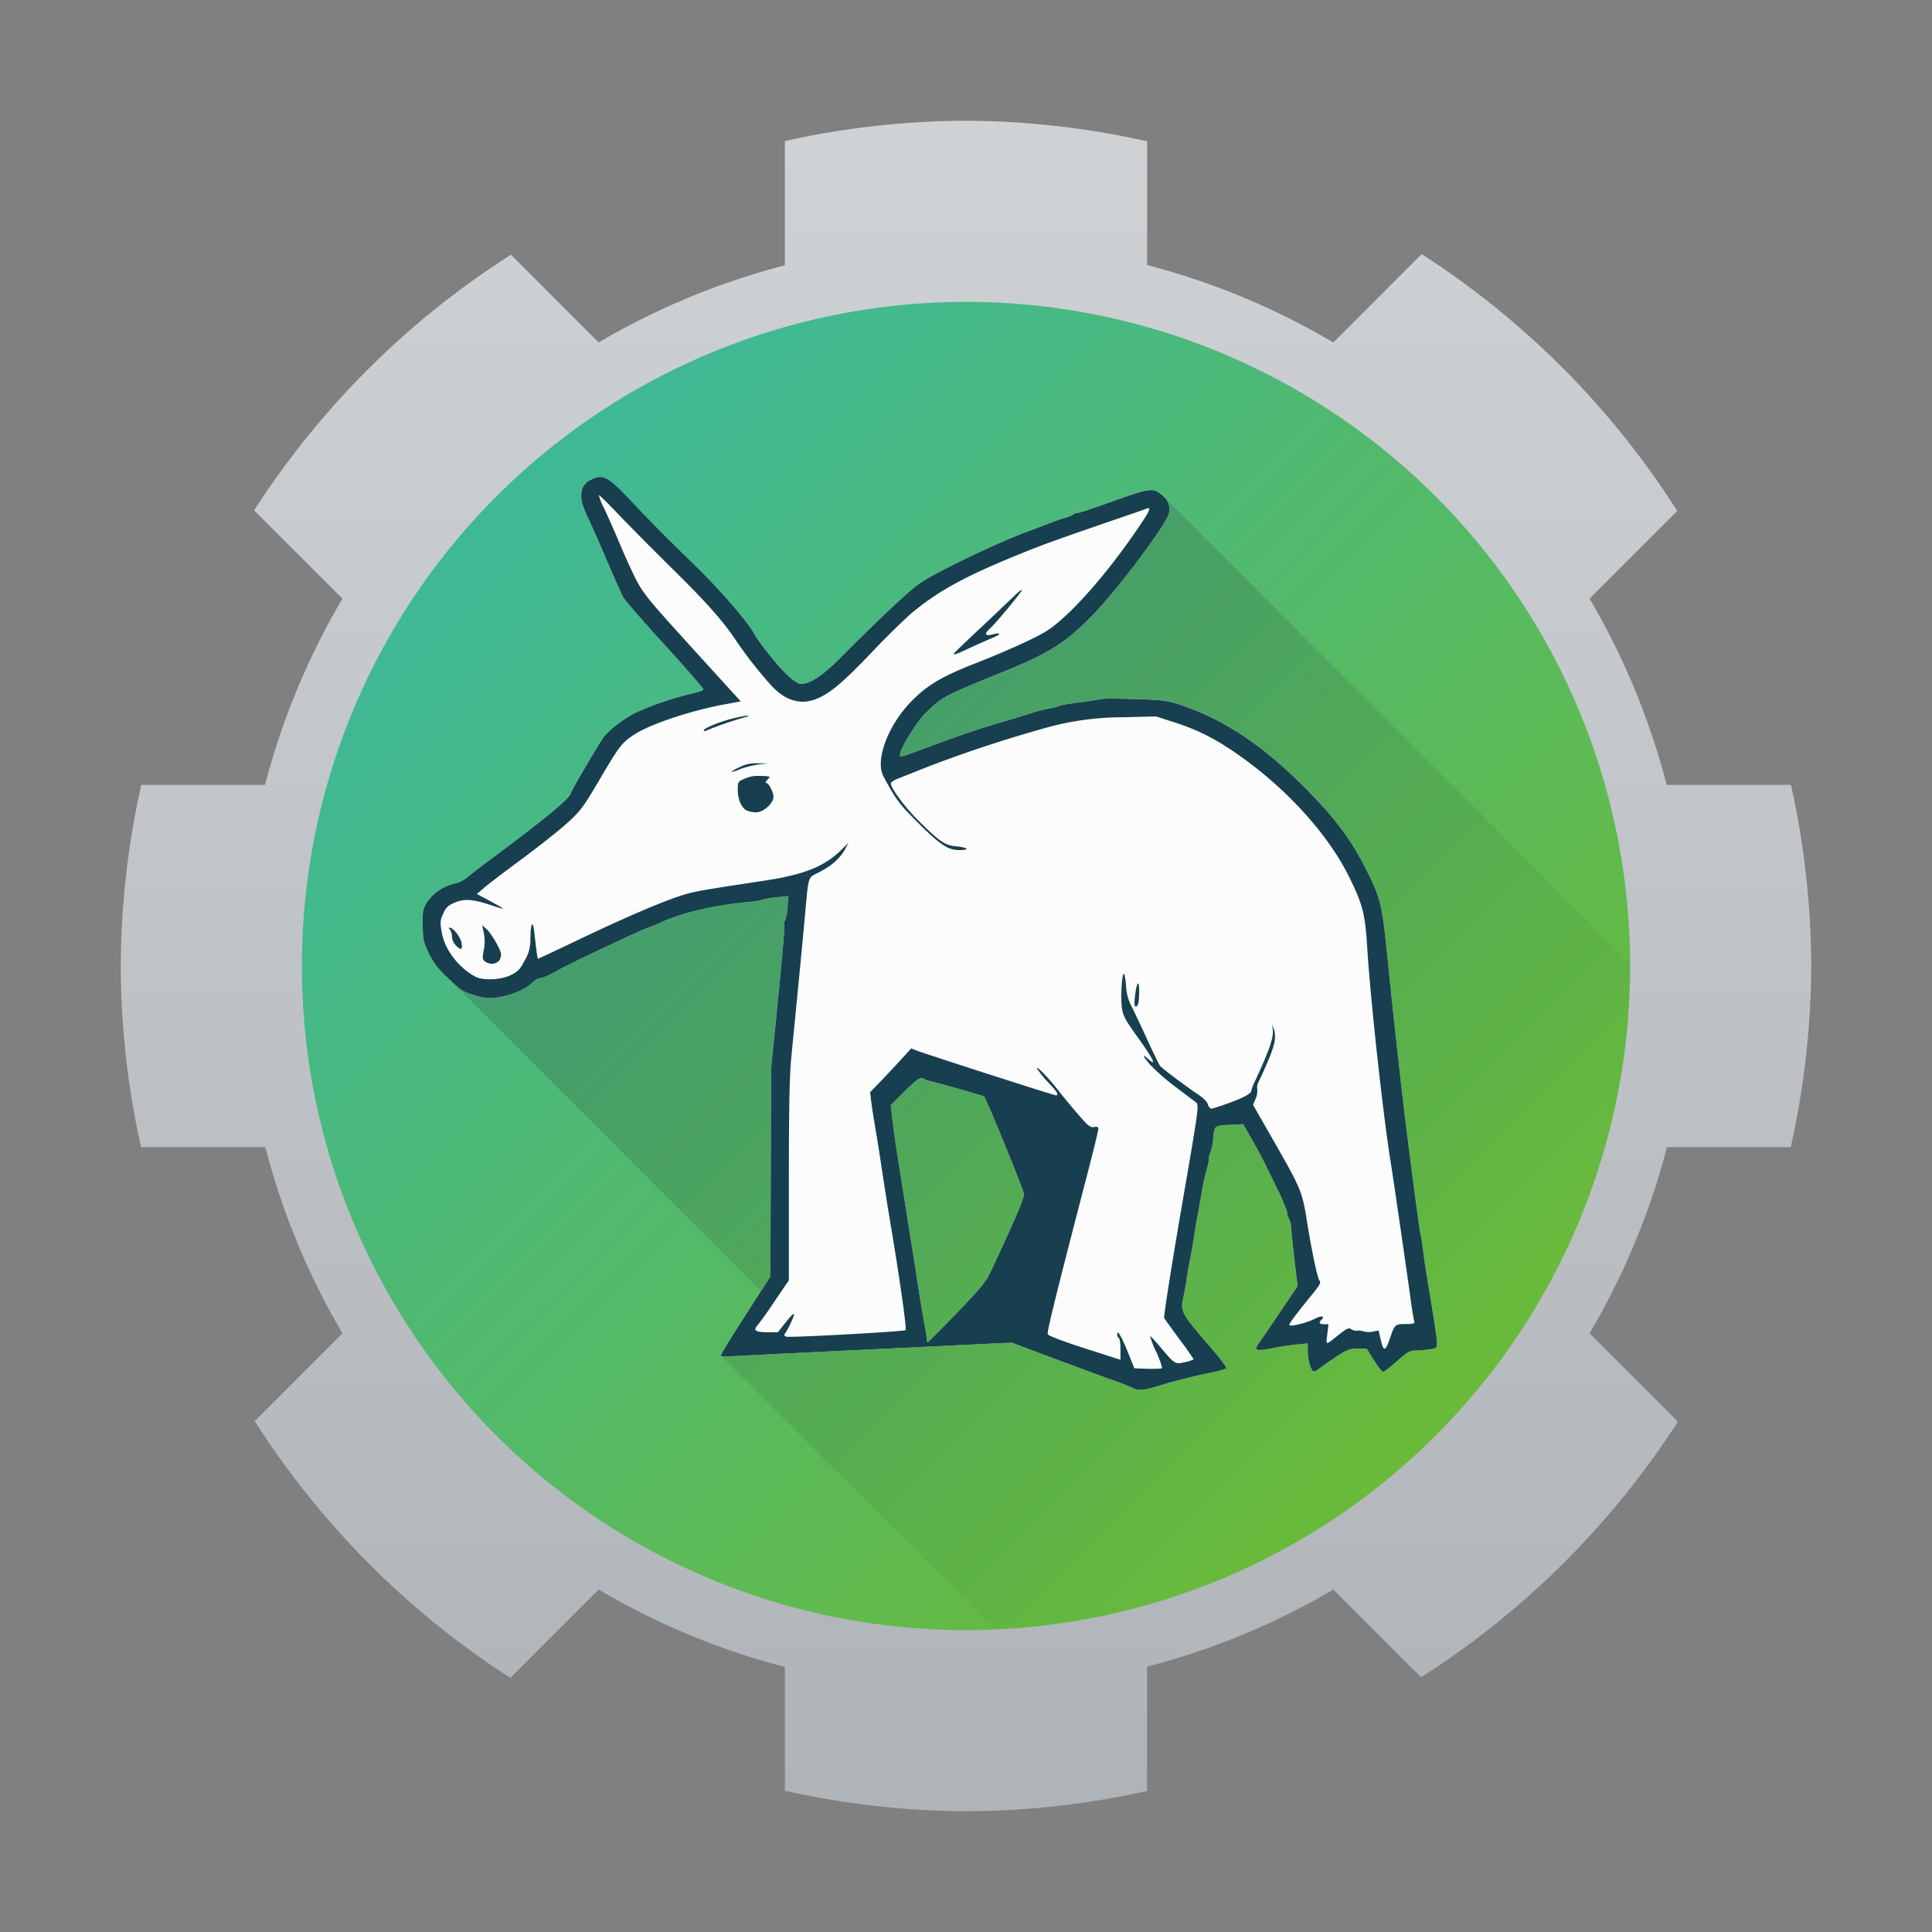 <svg height="32" width="32" xmlns="http://www.w3.org/2000/svg"><rect width="100%" height="100%" fill="#808080" stroke="none"/><linearGradient id="b" gradientUnits="userSpaceOnUse" x1="5" x2="27" y1="5" y2="27"><stop offset="0" stop-color="#35b9ab"/><stop offset="1" stop-color="#73ba25"/></linearGradient><linearGradient id="a" gradientTransform="rotate(-165 -6.658 22.948)" gradientUnits="userSpaceOnUse" x1="-27.383" x2="-20.311" y1="21.553" y2="47.946"><stop offset="0" stop-color="#afb4b9"/><stop offset="1" stop-color="#cfd2d5"/></linearGradient><linearGradient id="c" gradientUnits="userSpaceOnUse" x1="13" x2="23.8" y1="11.797" y2="22.597"><stop offset="0" stop-color="#292c2f"/><stop offset="1" stop-opacity="0"/></linearGradient><path d="M16 2a14 14 0 0 0-3 .336v2.059a12 12 0 0 0-3.084 1.277L8.463 4.219a14 14 0 0 0-4.254 4.234l1.463 1.463A12 12 0 0 0 4.39 13H2.34A14 14 0 0 0 2 16a14 14 0 0 0 .336 3h2.059a12 12 0 0 0 1.277 3.084l-1.453 1.453a14 14 0 0 0 4.234 4.254l1.463-1.463A12 12 0 0 0 13 27.61v2.05a14 14 0 0 0 3 .34 13.997 13.997 0 0 0 3-.336v-2.059a12 12 0 0 0 3.084-1.277l1.453 1.453a14 14 0 0 0 4.254-4.234l-1.463-1.463A12 12 0 0 0 27.61 19h2.05a14 14 0 0 0 .34-3 13.997 13.997 0 0 0-.336-3h-2.059a12 12 0 0 0-1.277-3.084l1.453-1.453a14 14 0 0 0-4.234-4.254l-1.463 1.463A12 12 0 0 0 19 4.39V2.34A14 14 0 0 0 16 2z" fill="url(#a)"/><path d="M16 5A11 11 0 0 0 5 16a11 11 0 0 0 11 11 11 11 0 0 0 11-11A11 11 0 0 0 16 5z" fill="url(#b)"/><path d="M19.248 8.2L7.475 16.253l5.33 5.332-.87.867 4.526 4.524A11 11 0 0 0 27 16a11 11 0 0 0-.002-.05z" fill="url(#c)" opacity=".2"/><g stroke-width=".7"><path d="M18.747 22.983a3.045 3.045 0 0 0-.267-.106 20.09 20.09 0 0 1-.386-.14l-.478-.177-.57-.213-.287-.109-2.178.105a708.16 708.16 0 0 0-2.41.118c-.13.009-.233.009-.233-.008 0-.024.193-.335.669-1.073l.153-.238.006-1.725.006-1.723.118-1.181c.065-.65.112-1.194.102-1.208-.008-.014-.004-.04.01-.058a.688.688 0 0 0 .042-.219l.015-.186-.188.019c-.102.01-.205.027-.228.038a1.155 1.155 0 0 1-.225.038c-.607.06-1.087.17-1.477.343a2.676 2.676 0 0 1-.2.083c-.036 0-1.251.571-1.46.686-.218.122-.283.149-.365.158a.615.615 0 0 0-.126.093c-.124.106-.367.2-.583.225a.797.797 0 0 1-.352-.042c-.177-.051-.222-.08-.423-.27-.175-.164-.247-.257-.326-.416-.091-.189-.1-.229-.105-.465-.004-.227.003-.271.064-.377a.764.764 0 0 1 .455-.318.528.528 0 0 0 .233-.116c.066-.054.218-.171.339-.262.949-.704 1.366-1.05 1.366-1.13 0-.025.463-.814.541-.92.082-.112.334-.306.516-.398a5.109 5.109 0 0 1 .775-.28c.417-.107.376-.087.324-.165a24.182 24.182 0 0 0-.649-.733c-.33-.366-.62-.698-.643-.74a18.368 18.368 0 0 1-.258-.58c-.12-.277-.243-.56-.274-.627-.14-.3-.163-.366-.163-.473 0-.135.052-.216.174-.274.195-.095.274-.047.73.44.206.221.612.63.9.906.473.456.95 1.003 1.07 1.227.075.14.399.54.548.677.093.086.179.14.218.14.151 0 .373-.148.67-.45.597-.602 1.091-1.068 1.284-1.208.24-.175 1.286-.679 1.817-.874.21-.078.405-.152.437-.165a1.98 1.98 0 0 1 .169-.057.537.537 0 0 0 .139-.056.123.123 0 0 1 .07-.024c.024 0 .234-.069.466-.152.746-.267.768-.27.924-.146.116.093.155.214.107.336-.09.227-.8 1.176-1.194 1.593-.48.508-.743.678-1.569 1.013-.957.388-.995.408-1.274.691-.163.163-.447.651-.405.692.011.01.073 0 .137-.026.804-.3 1.096-.402 1.528-.53.279-.082.533-.16.564-.172a1.76 1.76 0 0 1 .225-.055 1.49 1.49 0 0 0 .21-.053c.024-.012.17-.036.325-.055s.308-.043.338-.052c.031-.01.285-.01.564-.001.44.015.536.027.721.087.806.263 1.517.757 2.316 1.614.335.358.56.675.764 1.07.26.505.289.616.369 1.396.105 1.041.249 2.345.323 2.93.138 1.096.223 1.728.24 1.785.007.023.025.151.043.286.017.135.074.502.128.816.053.314.097.615.097.671 0 .099-.002.1-.13.118a2.493 2.493 0 0 1-.233.018c-.085 0-.134.03-.299.177-.109.097-.211.176-.23.176-.017 0-.085-.086-.15-.19l-.12-.19h-.155c-.138 0-.174.012-.369.141-.12.08-.24.166-.27.192s-.07.043-.086.039c-.046-.015-.096-.183-.097-.33l-.002-.133-.185.019a4.926 4.926 0 0 0-.396.06c-.266.054-.317.04-.24-.063.03-.042.19-.276.355-.52l.3-.446-.047-.386a31.131 31.131 0 0 1-.061-.557c-.009-.095-.027-.179-.04-.186-.014-.009-.025-.043-.025-.077 0-.036-.061-.192-.137-.347a61.682 61.682 0 0 1-.224-.46 8.7 8.7 0 0 0-.228-.423l-.142-.245-.176.009c-.304.013-.297.008-.318.217a.917.917 0 0 1-.044.231.27.27 0 0 0-.027.112.913.913 0 0 1-.042.198 3.783 3.783 0 0 0-.085.392 21.1 21.1 0 0 1-.068.395c-.015.076-.041.23-.06.341a8.57 8.57 0 0 1-.056.327 13.61 13.61 0 0 0-.056.327 5.983 5.983 0 0 1-.058.32c-.053.232-.037.262.448.822.172.199.28.345.263.355a1.817 1.817 0 0 1-.25.067 9.453 9.453 0 0 0-.865.221c-.26.079-.337.084-.448.028zm-2.894-1.241c.369-.382.477-.512.544-.654.18-.383.223-.475.39-.85.097-.215.175-.42.175-.458 0-.053-.631-1.596-.664-1.623a22.395 22.395 0 0 0-.895-.252.3.3 0 0 1-.103-.038c-.05-.039-.112.008-.341.232l-.206.206.017.145c.032.265.071.552.099.717l.113.708c.046.3.097.619.112.709s.066.409.111.709c.048.3.098.604.114.677.015.072.028.162.028.199 0 .038.01.064.023.06.013-.009.23-.224.483-.486z" fill="#fcfcfc"/><path d="M18.747 22.983a3.047 3.047 0 0 0-.267-.106 20.09 20.09 0 0 1-.386-.14l-.478-.177-.57-.213-.287-.109-2.178.105a708.16 708.16 0 0 0-2.41.118c-.13.009-.233.009-.233-.008 0-.024.193-.335.669-1.073l.153-.238.006-1.725.006-1.723.118-1.181c.065-.65.112-1.194.102-1.208-.008-.014-.004-.04.01-.058a.688.688 0 0 0 .042-.219l.015-.186-.188.019c-.102.01-.205.027-.228.038a1.155 1.155 0 0 1-.225.038c-.607.06-1.087.17-1.477.343a2.676 2.676 0 0 1-.2.083c-.036 0-1.251.571-1.46.686-.218.122-.283.149-.365.158a.615.615 0 0 0-.126.093c-.124.106-.367.2-.583.225a.797.797 0 0 1-.352-.042c-.177-.051-.222-.08-.423-.27-.175-.164-.247-.257-.326-.416-.091-.189-.1-.229-.105-.465-.004-.227.003-.271.064-.377a.764.764 0 0 1 .455-.318.528.528 0 0 0 .233-.116c.066-.054.218-.171.339-.262.949-.704 1.366-1.05 1.366-1.13 0-.025.463-.814.541-.92.082-.112.334-.306.516-.398a5.109 5.109 0 0 1 .775-.28c.417-.107.377-.087.324-.165a24.182 24.182 0 0 0-.649-.733c-.332-.366-.62-.698-.643-.74a18.363 18.363 0 0 1-.258-.58 44.383 44.383 0 0 0-.274-.627c-.14-.3-.163-.366-.163-.473 0-.135.052-.216.174-.274.195-.095.274-.047.73.44.206.221.612.63.9.906.473.456.95 1.003 1.07 1.227.075.14.399.54.548.677.093.086.179.14.218.14.151 0 .373-.148.67-.45.597-.602 1.091-1.068 1.284-1.208.24-.175 1.286-.679 1.817-.874.21-.078.405-.152.437-.165a1.98 1.98 0 0 1 .169-.057.537.537 0 0 0 .139-.056.123.123 0 0 1 .07-.024c.024 0 .234-.069.466-.152.746-.267.768-.27.924-.146.116.093.155.214.107.336-.09.227-.8 1.176-1.194 1.593-.48.508-.743.678-1.569 1.013-.957.388-.995.408-1.274.691-.163.163-.447.651-.405.692.011.01.073 0 .137-.026.804-.3 1.096-.402 1.528-.53a19.114 19.114 0 0 0 .564-.172 1.76 1.76 0 0 1 .225-.055 1.49 1.49 0 0 0 .21-.053c.024-.012.17-.036.325-.055.154-.019.308-.043.338-.052.031-.01.285-.01.564 0 .44.014.536.026.721.086.806.263 1.517.757 2.316 1.614.335.358.562.675.764 1.07.26.505.289.616.369 1.396.105 1.041.249 2.345.323 2.93.138 1.096.223 1.728.24 1.785.007.023.025.151.043.286.017.135.074.502.128.816.053.314.097.615.097.671 0 .099-.002.1-.13.118a2.493 2.493 0 0 1-.233.018c-.085 0-.134.03-.299.177-.109.097-.211.176-.23.176-.017 0-.085-.086-.15-.19l-.12-.192h-.154c-.14 0-.174.014-.37.143-.118.08-.24.165-.27.192-.03.026-.07.044-.086.039-.046-.015-.096-.183-.097-.33l-.002-.133-.185.019a4.926 4.926 0 0 0-.396.06c-.266.053-.316.04-.24-.064.03-.041.19-.275.355-.52l.3-.445-.047-.386a31.131 31.131 0 0 1-.06-.557.527.527 0 0 0-.04-.186c-.015-.009-.026-.043-.026-.078s-.061-.19-.137-.347a49.856 49.856 0 0 1-.224-.459 8.7 8.7 0 0 0-.228-.423l-.141-.245-.177.009c-.304.013-.297.008-.318.218a.917.917 0 0 1-.043.231.268.268 0 0 0-.028.111.907.907 0 0 1-.042.198 3.782 3.782 0 0 0-.084.393c-.024.142-.055.32-.07.394-.014.076-.04.23-.057.341a10.371 10.371 0 0 1-.057.328c-.014.068-.04.214-.057.327a5.587 5.587 0 0 1-.057.318c-.053.234-.037.264.447.823.172.199.28.346.263.356a1.83 1.83 0 0 1-.249.067 9.166 9.166 0 0 0-.867.22c-.26.08-.336.085-.446.028zm.406-.587a1.575 1.575 0 0 1-.104-.264c.005-.009.08.074.167.177.246.291.245.29.412.252a.471.471 0 0 0 .143-.047 5.631 5.631 0 0 0-.234-.33 26.893 26.893 0 0 1-.255-.352c-.011-.019.115-.82.28-1.783.3-1.74.301-1.748.245-1.792a57.97 57.97 0 0 0-.335-.253 3.551 3.551 0 0 1-.415-.362c-.135-.151-.15-.204-.028-.092.137.124.062-.027-.179-.361-.206-.286-.248-.362-.267-.489-.025-.16-.002-.572.032-.572.011 0 .028.09.036.202a.834.834 0 0 0 .074.306c.032.057.147.3.257.54s.214.455.234.48c.037.045.438.346.643.482.076.05.138.115.148.156.01.037.036.068.058.068.021 0 .157-.043.301-.097.255-.093.363-.156.363-.209a.46.46 0 0 1 .04-.111c.26-.557.331-.763.311-.901-.01-.077-.01-.079.012-.017.052.139.03.262-.09.546a6.883 6.883 0 0 1-.158.35.189.189 0 0 0-.02.12.317.317 0 0 1-.027.156l-.043.1.385.673c.4.7.433.78.504 1.23.08.501.177.967.211 1.008.029.032.007.073-.116.224-.301.371-.397.5-.38.516.025.026.304-.045.42-.107.105-.056.175-.047.111.015-.053.051-.039.075.04.075h.075l-.02.169c-.022.19-.044.192.217-.015.108-.084.143-.099.175-.072a.17.17 0 0 0 .105.025.29.29 0 0 1 .115.015.325.325 0 0 0 .144 0l.094-.017.038.163c.044.193.077.184.154-.046.074-.217.082-.225.258-.225.133 0 .152-.009.139-.047a5.38 5.38 0 0 1-.06-.376c-.067-.488-.29-2.018-.323-2.22-.125-.76-.339-2.703-.395-3.597-.034-.563-.077-.72-.31-1.187-.336-.67-.979-1.389-1.736-1.938-.424-.308-.736-.471-1.176-.61l-.276-.089-.54.014a4.733 4.733 0 0 0-1.344.192 21.7 21.7 0 0 0-1.873.619c-.233.092-.47.188-.53.21-.057.024-.105.057-.105.073 0 .083.239.403.465.626.353.348.429.399.619.418.199.02.233.062.051.062-.19 0-.32-.087-.703-.471-.297-.297-.347-.364-.555-.751-.139-.26.069-.83.448-1.226.266-.277.513-.425 1.07-.643.264-.102.644-.264.845-.36.303-.142.407-.209.6-.38.364-.324.821-.87 1.226-1.46.223-.324.257-.399.168-.364a7.62 7.62 0 0 1-.232.082c-1.37.471-1.462.504-1.996.723-.824.339-1.263.586-1.691.95a13.02 13.02 0 0 0-.645.639c-.48.5-.673.662-.898.755-.26.108-.517.034-.747-.214a7.13 7.13 0 0 1-.574-.728c-.22-.335-.492-.643-1.07-1.212a52.967 52.967 0 0 1-.9-.908c-.168-.177-.31-.316-.317-.31a.971.971 0 0 0 .088.22c.054.114.154.34.223.501.068.162.149.348.18.415.223.48.201.453 1.04 1.379l.819.9-.257.048c-.537.096-1.213.318-1.484.488-.221.137-.267.196-.592.751-.262.446-.317.523-.52.709-.124.116-.463.385-.751.599-.29.214-.58.435-.647.492l-.12.103.217.116c.118.063.216.12.216.126 0 .008-.09-.02-.2-.057-.304-.1-.437-.109-.597-.043-.111.047-.146.079-.193.182-.051.114-.054.142-.024.314.05.287.282.588.563.735.124.063.418.05.578-.028.12-.059.154-.094.232-.243a.638.638 0 0 0 .095-.355c.002-.257.04-.33.063-.124.04.35.054.45.064.45.006 0 .331-.153.722-.34.772-.368 1.388-.629 1.698-.722.178-.054.357-.085 1.338-.233.666-.101.999-.238 1.29-.532l.095-.096-.065.12c-.079.143-.227.271-.435.376-.177.09-.162.042-.222.706-.023.256-.074.796-.114 1.2l-.113 1.156c-.03.313-.04.842-.04 2.057v1.633l-.232.342a7.036 7.036 0 0 1-.285.402c-.079.086-.038.117.16.117h.175l.106-.134c.167-.211.201-.223.118-.043a1.352 1.352 0 0 1-.103.195c-.023.027-.019.04.019.055.054.02 1.95-.084 1.975-.108.022-.022-.102-.892-.259-1.818a64.899 64.899 0 0 1-.127-.804 46.3 46.3 0 0 0-.123-.777 9.864 9.864 0 0 1-.06-.386l-.018-.155.179-.186c.098-.102.251-.266.34-.363l.161-.177.092.036c.173.066 2.268.74 2.3.74.061 0 .032-.051-.118-.209a1.48 1.48 0 0 1-.185-.227c-.044-.088.18.14.355.364.072.093.217.268.322.39.165.19.2.219.263.208.054-.01.072 0 .072.03 0 .025-.093.403-.207.842-.5 1.923-.647 2.52-.632 2.56.01.025.242.114.611.233l.594.19v-.171c0-.095-.012-.18-.028-.189-.015-.01-.027-.038-.027-.063.001-.084.073.037.182.31l.102.254.217.009c.12 0 .226 0 .238-.009.013-.008-.028-.13-.09-.27zm-.354-5.894c.029-.242.069-.29.069-.084 0 .181-.017.255-.06.255-.018 0-.021-.063-.01-.17zm-10.761-.574c-.045-.032-.05-.056-.032-.157a.75.75 0 0 0 .001-.351l-.022-.096.074.065c.04.036.114.142.165.236.077.144.087.184.063.249-.032.09-.16.117-.248.055zm-.491-.272a.235.235 0 0 1-.061-.145c0-.044-.015-.096-.034-.114-.02-.018-.022-.032-.005-.032.059 0 .183.158.198.254.02.115-.01.127-.098.037zm4.822-2.232c-.087-.04-.149-.183-.149-.343 0-.128.003-.136.105-.18.115-.048.162-.054.329-.048.108.008.109.008.059.059-.028.03-.04.055-.025.055.043 0 .123.151.123.232 0 .107-.171.259-.291.256a.45.45 0 0 1-.15-.03zm-.262-.635a.57.57 0 0 1 .14-.081.572.572 0 0 1 .303-.065h.163l-.155.02a1.616 1.616 0 0 0-.303.077.475.475 0 0 1-.148.046zm-.451-.689c0-.038.24-.138.47-.197.239-.06.38-.07.178-.013a6.21 6.21 0 0 0-.591.204c-.032.016-.057.019-.057.009zm4.142-1.273c0-.008.2-.2.444-.428.244-.23.497-.47.563-.534s.12-.105.12-.091c0 .03-.446.567-.532.64-.096.085-.078.127.042.095.14-.038.156-.008.023.048-.06.024-.227.098-.369.163-.257.12-.291.132-.291.107zm.055 10.915c.369-.382.477-.512.544-.654.18-.383.223-.475.39-.85.097-.215.175-.42.175-.458 0-.053-.631-1.596-.664-1.623a22.395 22.395 0 0 0-.895-.252.3.3 0 0 1-.103-.038c-.05-.039-.112.008-.341.232l-.206.206.017.145c.032.265.071.552.099.717l.113.708c.046.3.097.619.112.709s.066.409.111.709c.048.3.098.604.114.677.015.072.028.162.028.199 0 .038.01.064.023.06.013-.009.23-.224.483-.486z" fill="#173f4f"/></g></svg>